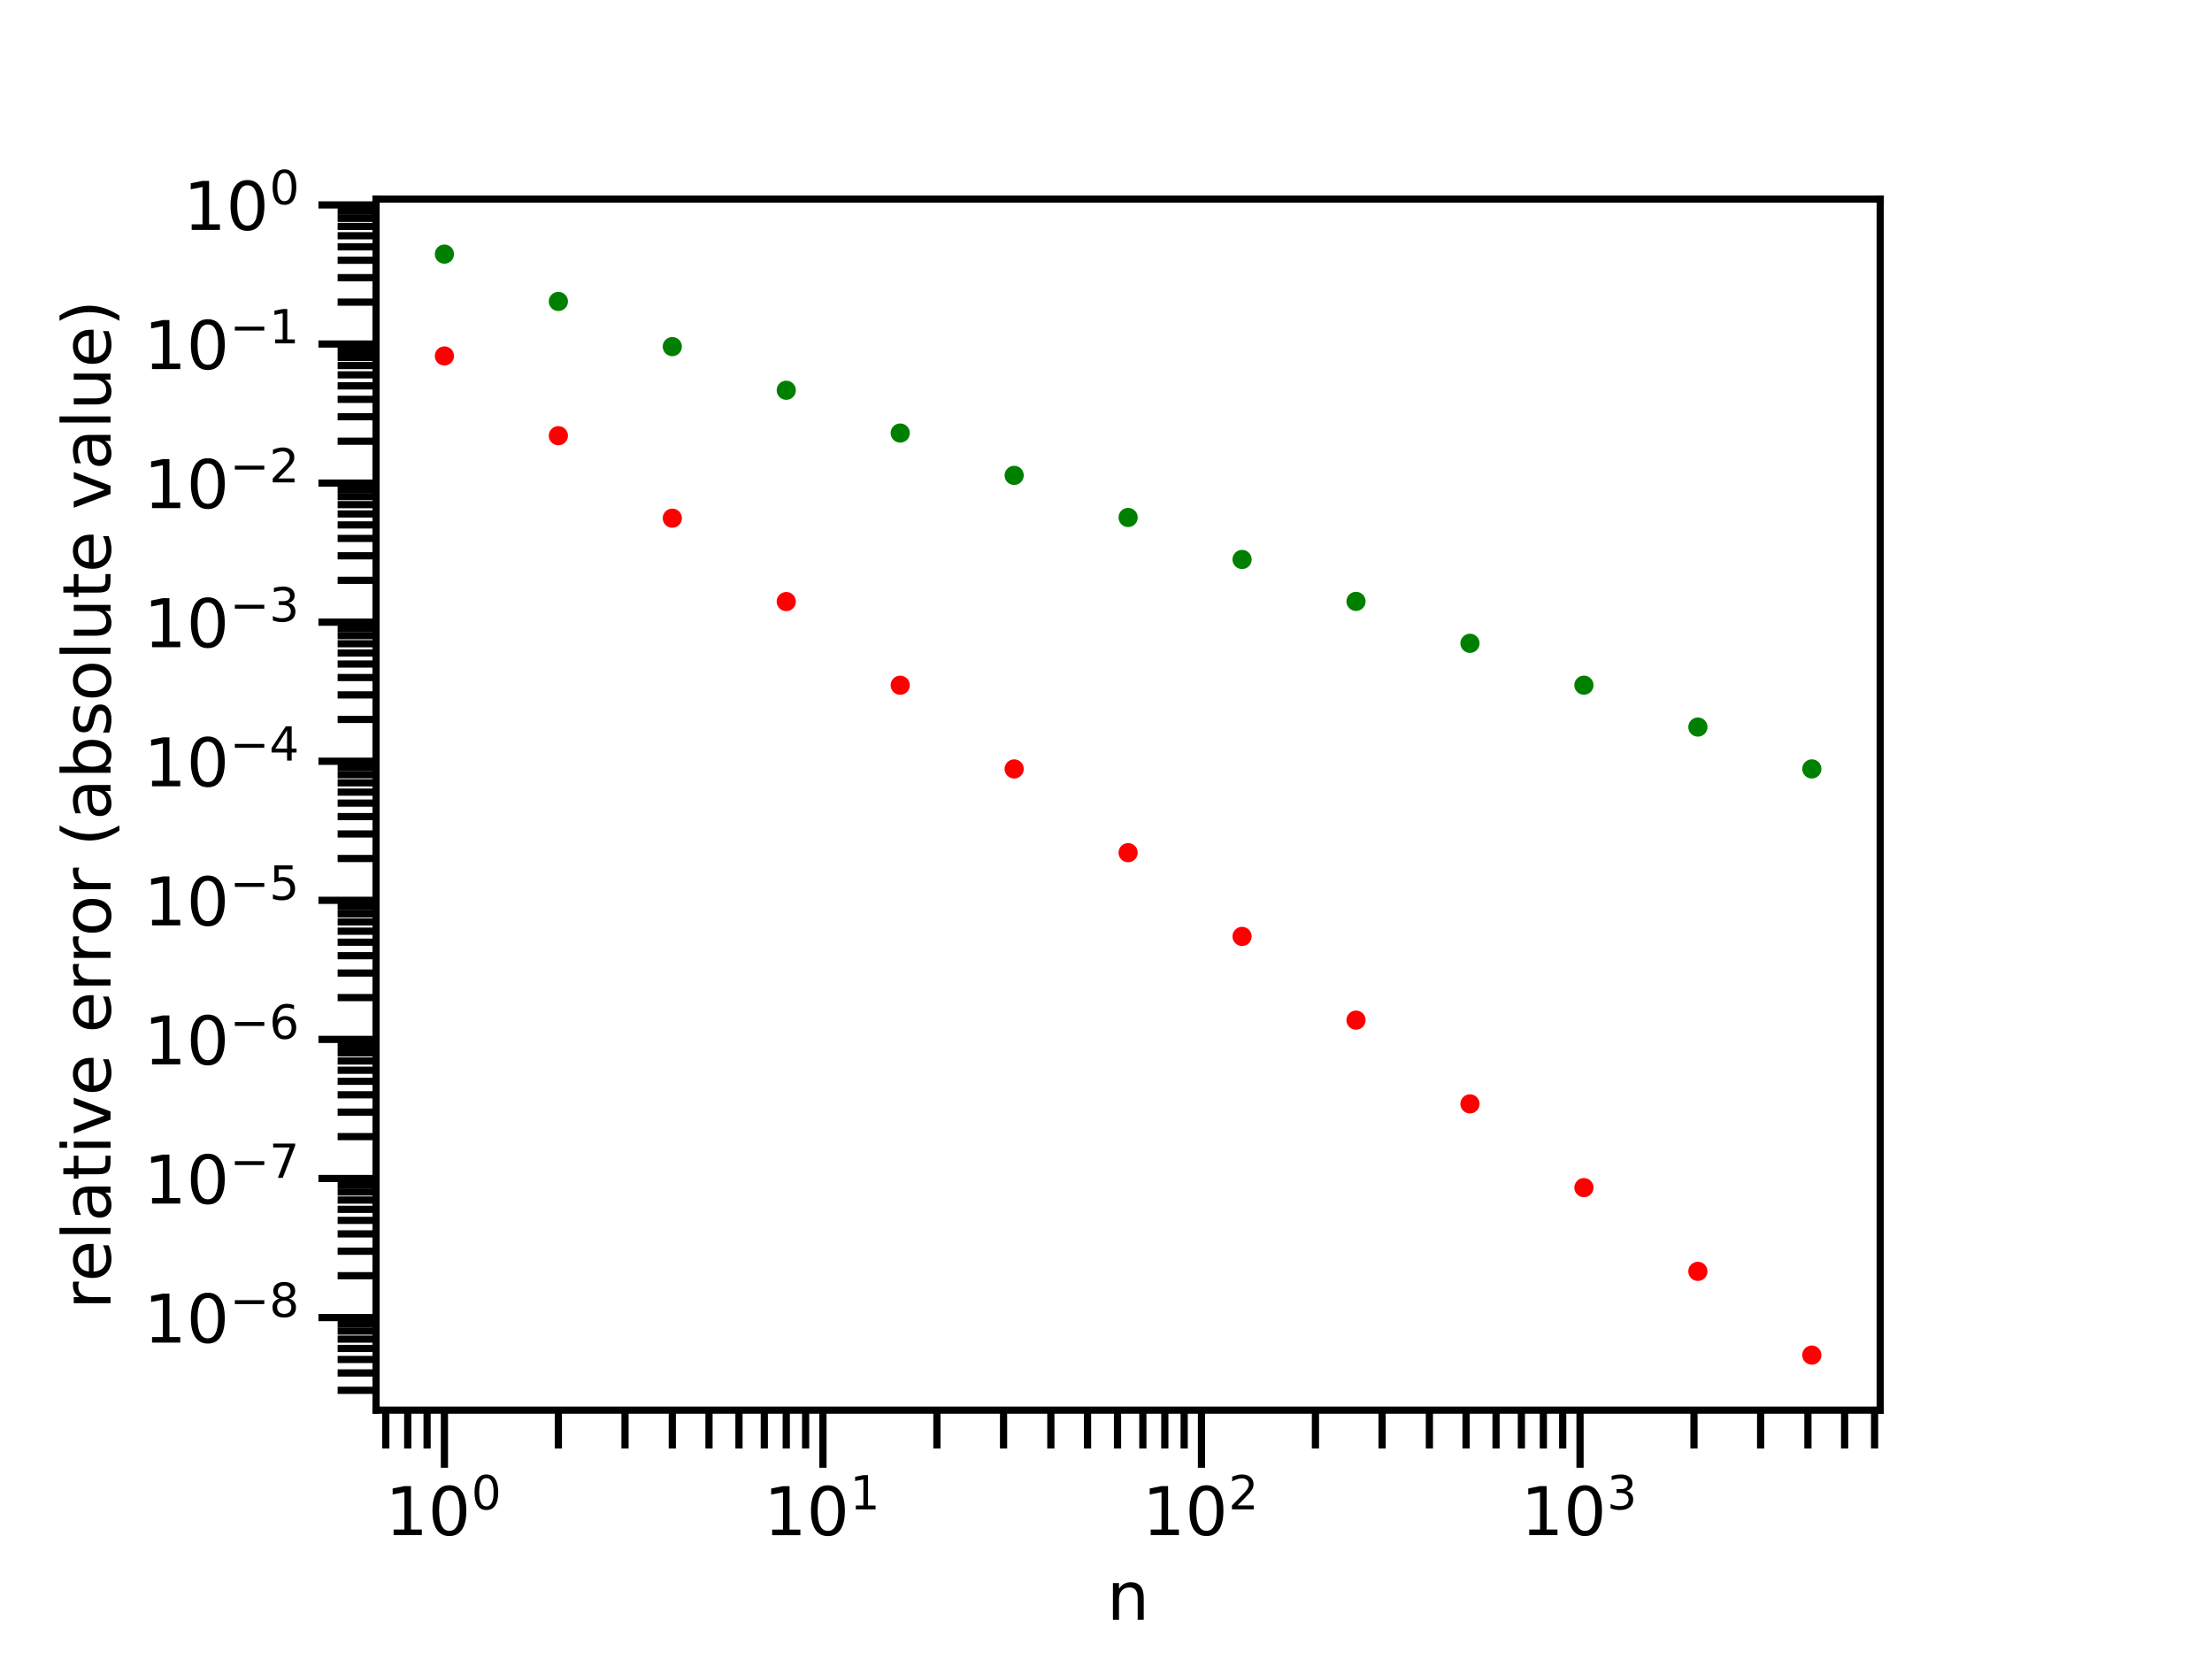 <?xml version="1.0" encoding="utf-8" standalone="no"?>
<!DOCTYPE svg PUBLIC "-//W3C//DTD SVG 1.1//EN"
  "http://www.w3.org/Graphics/SVG/1.1/DTD/svg11.dtd">
<!-- Created with matplotlib (https://matplotlib.org/) -->
<svg height="345.6pt" version="1.1" viewBox="0 0 460.8 345.6" width="460.8pt" xmlns="http://www.w3.org/2000/svg" xmlns:xlink="http://www.w3.org/1999/xlink">
 <defs>
  <style type="text/css">
*{stroke-linecap:butt;stroke-linejoin:round;}
  </style>
 </defs>
 <g id="figure_1">
  <g id="patch_1">
   <path d="M 0 345.6 
L 460.8 345.6 
L 460.8 0 
L 0 0 
z
" style="fill:#ffffff;"/>
  </g>
  <g id="axes_1">
   <g id="patch_2">
    <path d="M 78.336 293.76 
L 391.68 293.76 
L 391.68 41.472 
L 78.336 41.472 
z
" style="fill:#ffffff;"/>
   </g>
   <g id="matplotlib.axis_1">
    <g id="xtick_1">
     <g id="line2d_1">
      <defs>
       <path d="M 0 0 
L 0 12 
" id="m3ab511d939" style="stroke:#000000;stroke-width:1.5;"/>
      </defs>
      <g>
       <use style="stroke:#000000;stroke-width:1.5;" x="92.579" xlink:href="#m3ab511d939" y="293.76"/>
      </g>
     </g>
     <g id="text_1">
      <!-- $\mathdefault{10^{0}}$ -->
      <defs>
       <path d="M 12.406 8.297 
L 28.516 8.297 
L 28.516 63.922 
L 10.984 60.406 
L 10.984 69.391 
L 28.422 72.906 
L 38.281 72.906 
L 38.281 8.297 
L 54.391 8.297 
L 54.391 0 
L 12.406 0 
z
" id="DejaVuSans-49"/>
       <path d="M 31.781 66.406 
Q 24.172 66.406 20.328 58.906 
Q 16.5 51.422 16.5 36.375 
Q 16.5 21.391 20.328 13.891 
Q 24.172 6.391 31.781 6.391 
Q 39.453 6.391 43.281 13.891 
Q 47.125 21.391 47.125 36.375 
Q 47.125 51.422 43.281 58.906 
Q 39.453 66.406 31.781 66.406 
z
M 31.781 74.219 
Q 44.047 74.219 50.516 64.516 
Q 56.984 54.828 56.984 36.375 
Q 56.984 17.969 50.516 8.266 
Q 44.047 -1.422 31.781 -1.422 
Q 19.531 -1.422 13.062 8.266 
Q 6.594 17.969 6.594 36.375 
Q 6.594 54.828 13.062 64.516 
Q 19.531 74.219 31.781 74.219 
z
" id="DejaVuSans-48"/>
      </defs>
      <g transform="translate(80.259 319.898)scale(0.14 -0.14)">
       <use transform="translate(0 0.766)" xlink:href="#DejaVuSans-49"/>
       <use transform="translate(63.623 0.766)" xlink:href="#DejaVuSans-48"/>
       <use transform="translate(128.203 39.047)scale(0.7)" xlink:href="#DejaVuSans-48"/>
      </g>
     </g>
    </g>
    <g id="xtick_2">
     <g id="line2d_2">
      <g>
       <use style="stroke:#000000;stroke-width:1.5;" x="171.435" xlink:href="#m3ab511d939" y="293.76"/>
      </g>
     </g>
     <g id="text_2">
      <!-- $\mathdefault{10^{1}}$ -->
      <g transform="translate(159.115 319.898)scale(0.14 -0.14)">
       <use transform="translate(0 0.684)" xlink:href="#DejaVuSans-49"/>
       <use transform="translate(63.623 0.684)" xlink:href="#DejaVuSans-48"/>
       <use transform="translate(128.203 38.966)scale(0.7)" xlink:href="#DejaVuSans-49"/>
      </g>
     </g>
    </g>
    <g id="xtick_3">
     <g id="line2d_3">
      <g>
       <use style="stroke:#000000;stroke-width:1.5;" x="250.292" xlink:href="#m3ab511d939" y="293.76"/>
      </g>
     </g>
     <g id="text_3">
      <!-- $\mathdefault{10^{2}}$ -->
      <defs>
       <path d="M 19.188 8.297 
L 53.609 8.297 
L 53.609 0 
L 7.328 0 
L 7.328 8.297 
Q 12.938 14.109 22.625 23.891 
Q 32.328 33.688 34.812 36.531 
Q 39.547 41.844 41.422 45.531 
Q 43.312 49.219 43.312 52.781 
Q 43.312 58.594 39.234 62.25 
Q 35.156 65.922 28.609 65.922 
Q 23.969 65.922 18.812 64.312 
Q 13.672 62.703 7.812 59.422 
L 7.812 69.391 
Q 13.766 71.781 18.938 73 
Q 24.125 74.219 28.422 74.219 
Q 39.75 74.219 46.484 68.547 
Q 53.219 62.891 53.219 53.422 
Q 53.219 48.922 51.531 44.891 
Q 49.859 40.875 45.406 35.406 
Q 44.188 33.984 37.641 27.219 
Q 31.109 20.453 19.188 8.297 
z
" id="DejaVuSans-50"/>
      </defs>
      <g transform="translate(237.972 319.898)scale(0.14 -0.14)">
       <use transform="translate(0 0.766)" xlink:href="#DejaVuSans-49"/>
       <use transform="translate(63.623 0.766)" xlink:href="#DejaVuSans-48"/>
       <use transform="translate(128.203 39.047)scale(0.7)" xlink:href="#DejaVuSans-50"/>
      </g>
     </g>
    </g>
    <g id="xtick_4">
     <g id="line2d_4">
      <g>
       <use style="stroke:#000000;stroke-width:1.5;" x="329.149" xlink:href="#m3ab511d939" y="293.76"/>
      </g>
     </g>
     <g id="text_4">
      <!-- $\mathdefault{10^{3}}$ -->
      <defs>
       <path d="M 40.578 39.312 
Q 47.656 37.797 51.625 33 
Q 55.609 28.219 55.609 21.188 
Q 55.609 10.406 48.188 4.484 
Q 40.766 -1.422 27.094 -1.422 
Q 22.516 -1.422 17.656 -0.516 
Q 12.797 0.391 7.625 2.203 
L 7.625 11.719 
Q 11.719 9.328 16.594 8.109 
Q 21.484 6.891 26.812 6.891 
Q 36.078 6.891 40.938 10.547 
Q 45.797 14.203 45.797 21.188 
Q 45.797 27.641 41.281 31.266 
Q 36.766 34.906 28.719 34.906 
L 20.219 34.906 
L 20.219 43.016 
L 29.109 43.016 
Q 36.375 43.016 40.234 45.922 
Q 44.094 48.828 44.094 54.297 
Q 44.094 59.906 40.109 62.906 
Q 36.141 65.922 28.719 65.922 
Q 24.656 65.922 20.016 65.031 
Q 15.375 64.156 9.812 62.312 
L 9.812 71.094 
Q 15.438 72.656 20.344 73.438 
Q 25.25 74.219 29.594 74.219 
Q 40.828 74.219 47.359 69.109 
Q 53.906 64.016 53.906 55.328 
Q 53.906 49.266 50.438 45.094 
Q 46.969 40.922 40.578 39.312 
z
" id="DejaVuSans-51"/>
      </defs>
      <g transform="translate(316.829 319.898)scale(0.14 -0.14)">
       <use transform="translate(0 0.766)" xlink:href="#DejaVuSans-49"/>
       <use transform="translate(63.623 0.766)" xlink:href="#DejaVuSans-48"/>
       <use transform="translate(128.203 39.047)scale(0.7)" xlink:href="#DejaVuSans-51"/>
      </g>
     </g>
    </g>
    <g id="xtick_5">
     <g id="line2d_5">
      <defs>
       <path d="M 0 0 
L 0 8 
" id="m49f93690b3" style="stroke:#000000;stroke-width:1.5;"/>
      </defs>
      <g>
       <use style="stroke:#000000;stroke-width:1.5;" x="80.364" xlink:href="#m49f93690b3" y="293.76"/>
      </g>
     </g>
    </g>
    <g id="xtick_6">
     <g id="line2d_6">
      <g>
       <use style="stroke:#000000;stroke-width:1.5;" x="84.937" xlink:href="#m49f93690b3" y="293.76"/>
      </g>
     </g>
    </g>
    <g id="xtick_7">
     <g id="line2d_7">
      <g>
       <use style="stroke:#000000;stroke-width:1.5;" x="88.971" xlink:href="#m49f93690b3" y="293.76"/>
      </g>
     </g>
    </g>
    <g id="xtick_8">
     <g id="line2d_8">
      <g>
       <use style="stroke:#000000;stroke-width:1.5;" x="116.317" xlink:href="#m49f93690b3" y="293.76"/>
      </g>
     </g>
    </g>
    <g id="xtick_9">
     <g id="line2d_9">
      <g>
       <use style="stroke:#000000;stroke-width:1.5;" x="130.203" xlink:href="#m49f93690b3" y="293.76"/>
      </g>
     </g>
    </g>
    <g id="xtick_10">
     <g id="line2d_10">
      <g>
       <use style="stroke:#000000;stroke-width:1.5;" x="140.055" xlink:href="#m49f93690b3" y="293.76"/>
      </g>
     </g>
    </g>
    <g id="xtick_11">
     <g id="line2d_11">
      <g>
       <use style="stroke:#000000;stroke-width:1.5;" x="147.697" xlink:href="#m49f93690b3" y="293.76"/>
      </g>
     </g>
    </g>
    <g id="xtick_12">
     <g id="line2d_12">
      <g>
       <use style="stroke:#000000;stroke-width:1.5;" x="153.941" xlink:href="#m49f93690b3" y="293.76"/>
      </g>
     </g>
    </g>
    <g id="xtick_13">
     <g id="line2d_13">
      <g>
       <use style="stroke:#000000;stroke-width:1.5;" x="159.22" xlink:href="#m49f93690b3" y="293.76"/>
      </g>
     </g>
    </g>
    <g id="xtick_14">
     <g id="line2d_14">
      <g>
       <use style="stroke:#000000;stroke-width:1.5;" x="163.793" xlink:href="#m49f93690b3" y="293.76"/>
      </g>
     </g>
    </g>
    <g id="xtick_15">
     <g id="line2d_15">
      <g>
       <use style="stroke:#000000;stroke-width:1.5;" x="167.827" xlink:href="#m49f93690b3" y="293.76"/>
      </g>
     </g>
    </g>
    <g id="xtick_16">
     <g id="line2d_16">
      <g>
       <use style="stroke:#000000;stroke-width:1.5;" x="195.174" xlink:href="#m49f93690b3" y="293.76"/>
      </g>
     </g>
    </g>
    <g id="xtick_17">
     <g id="line2d_17">
      <g>
       <use style="stroke:#000000;stroke-width:1.5;" x="209.06" xlink:href="#m49f93690b3" y="293.76"/>
      </g>
     </g>
    </g>
    <g id="xtick_18">
     <g id="line2d_18">
      <g>
       <use style="stroke:#000000;stroke-width:1.5;" x="218.912" xlink:href="#m49f93690b3" y="293.76"/>
      </g>
     </g>
    </g>
    <g id="xtick_19">
     <g id="line2d_19">
      <g>
       <use style="stroke:#000000;stroke-width:1.5;" x="226.554" xlink:href="#m49f93690b3" y="293.76"/>
      </g>
     </g>
    </g>
    <g id="xtick_20">
     <g id="line2d_20">
      <g>
       <use style="stroke:#000000;stroke-width:1.5;" x="232.798" xlink:href="#m49f93690b3" y="293.76"/>
      </g>
     </g>
    </g>
    <g id="xtick_21">
     <g id="line2d_21">
      <g>
       <use style="stroke:#000000;stroke-width:1.5;" x="238.077" xlink:href="#m49f93690b3" y="293.76"/>
      </g>
     </g>
    </g>
    <g id="xtick_22">
     <g id="line2d_22">
      <g>
       <use style="stroke:#000000;stroke-width:1.5;" x="242.65" xlink:href="#m49f93690b3" y="293.76"/>
      </g>
     </g>
    </g>
    <g id="xtick_23">
     <g id="line2d_23">
      <g>
       <use style="stroke:#000000;stroke-width:1.5;" x="246.684" xlink:href="#m49f93690b3" y="293.76"/>
      </g>
     </g>
    </g>
    <g id="xtick_24">
     <g id="line2d_24">
      <g>
       <use style="stroke:#000000;stroke-width:1.5;" x="274.03" xlink:href="#m49f93690b3" y="293.76"/>
      </g>
     </g>
    </g>
    <g id="xtick_25">
     <g id="line2d_25">
      <g>
       <use style="stroke:#000000;stroke-width:1.5;" x="287.916" xlink:href="#m49f93690b3" y="293.76"/>
      </g>
     </g>
    </g>
    <g id="xtick_26">
     <g id="line2d_26">
      <g>
       <use style="stroke:#000000;stroke-width:1.5;" x="297.768" xlink:href="#m49f93690b3" y="293.76"/>
      </g>
     </g>
    </g>
    <g id="xtick_27">
     <g id="line2d_27">
      <g>
       <use style="stroke:#000000;stroke-width:1.5;" x="305.41" xlink:href="#m49f93690b3" y="293.76"/>
      </g>
     </g>
    </g>
    <g id="xtick_28">
     <g id="line2d_28">
      <g>
       <use style="stroke:#000000;stroke-width:1.5;" x="311.654" xlink:href="#m49f93690b3" y="293.76"/>
      </g>
     </g>
    </g>
    <g id="xtick_29">
     <g id="line2d_29">
      <g>
       <use style="stroke:#000000;stroke-width:1.5;" x="316.933" xlink:href="#m49f93690b3" y="293.76"/>
      </g>
     </g>
    </g>
    <g id="xtick_30">
     <g id="line2d_30">
      <g>
       <use style="stroke:#000000;stroke-width:1.5;" x="321.507" xlink:href="#m49f93690b3" y="293.76"/>
      </g>
     </g>
    </g>
    <g id="xtick_31">
     <g id="line2d_31">
      <g>
       <use style="stroke:#000000;stroke-width:1.5;" x="325.54" xlink:href="#m49f93690b3" y="293.76"/>
      </g>
     </g>
    </g>
    <g id="xtick_32">
     <g id="line2d_32">
      <g>
       <use style="stroke:#000000;stroke-width:1.5;" x="352.887" xlink:href="#m49f93690b3" y="293.76"/>
      </g>
     </g>
    </g>
    <g id="xtick_33">
     <g id="line2d_33">
      <g>
       <use style="stroke:#000000;stroke-width:1.5;" x="366.773" xlink:href="#m49f93690b3" y="293.76"/>
      </g>
     </g>
    </g>
    <g id="xtick_34">
     <g id="line2d_34">
      <g>
       <use style="stroke:#000000;stroke-width:1.5;" x="376.625" xlink:href="#m49f93690b3" y="293.76"/>
      </g>
     </g>
    </g>
    <g id="xtick_35">
     <g id="line2d_35">
      <g>
       <use style="stroke:#000000;stroke-width:1.5;" x="384.267" xlink:href="#m49f93690b3" y="293.76"/>
      </g>
     </g>
    </g>
    <g id="xtick_36">
     <g id="line2d_36">
      <g>
       <use style="stroke:#000000;stroke-width:1.5;" x="390.511" xlink:href="#m49f93690b3" y="293.76"/>
      </g>
     </g>
    </g>
    <g id="text_5">
     <!-- n -->
     <defs>
      <path d="M 54.891 33.016 
L 54.891 0 
L 45.906 0 
L 45.906 32.719 
Q 45.906 40.484 42.875 44.328 
Q 39.844 48.188 33.797 48.188 
Q 26.516 48.188 22.312 43.547 
Q 18.109 38.922 18.109 30.906 
L 18.109 0 
L 9.078 0 
L 9.078 54.688 
L 18.109 54.688 
L 18.109 46.188 
Q 21.344 51.125 25.703 53.562 
Q 30.078 56 35.797 56 
Q 45.219 56 50.047 50.172 
Q 54.891 44.344 54.891 33.016 
z
" id="DejaVuSans-110"/>
     </defs>
     <g transform="translate(230.572 337.447)scale(0.14 -0.14)">
      <use xlink:href="#DejaVuSans-110"/>
     </g>
    </g>
   </g>
   <g id="matplotlib.axis_2">
    <g id="ytick_1">
     <g id="line2d_37">
      <defs>
       <path d="M 0 0 
L -12 0 
" id="m92e982f4eb" style="stroke:#000000;stroke-width:1.5;"/>
      </defs>
      <g>
       <use style="stroke:#000000;stroke-width:1.5;" x="78.336" xlink:href="#m92e982f4eb" y="274.479"/>
      </g>
     </g>
     <g id="text_6">
      <!-- $\mathdefault{10^{-8}}$ -->
      <defs>
       <path d="M 10.594 35.5 
L 73.188 35.5 
L 73.188 27.203 
L 10.594 27.203 
z
" id="DejaVuSans-8722"/>
       <path d="M 31.781 34.625 
Q 24.75 34.625 20.719 30.859 
Q 16.703 27.094 16.703 20.516 
Q 16.703 13.922 20.719 10.156 
Q 24.75 6.391 31.781 6.391 
Q 38.812 6.391 42.859 10.172 
Q 46.922 13.969 46.922 20.516 
Q 46.922 27.094 42.891 30.859 
Q 38.875 34.625 31.781 34.625 
z
M 21.922 38.812 
Q 15.578 40.375 12.031 44.719 
Q 8.5 49.078 8.5 55.328 
Q 8.5 64.062 14.719 69.141 
Q 20.953 74.219 31.781 74.219 
Q 42.672 74.219 48.875 69.141 
Q 55.078 64.062 55.078 55.328 
Q 55.078 49.078 51.531 44.719 
Q 48 40.375 41.703 38.812 
Q 48.828 37.156 52.797 32.312 
Q 56.781 27.484 56.781 20.516 
Q 56.781 9.906 50.312 4.234 
Q 43.844 -1.422 31.781 -1.422 
Q 19.734 -1.422 13.25 4.234 
Q 6.781 9.906 6.781 20.516 
Q 6.781 27.484 10.781 32.312 
Q 14.797 37.156 21.922 38.812 
z
M 18.312 54.391 
Q 18.312 48.734 21.844 45.562 
Q 25.391 42.391 31.781 42.391 
Q 38.141 42.391 41.719 45.562 
Q 45.312 48.734 45.312 54.391 
Q 45.312 60.062 41.719 63.234 
Q 38.141 66.406 31.781 66.406 
Q 25.391 66.406 21.844 63.234 
Q 18.312 60.062 18.312 54.391 
z
" id="DejaVuSans-56"/>
      </defs>
      <g transform="translate(29.936 279.798)scale(0.14 -0.14)">
       <use transform="translate(0 0.766)" xlink:href="#DejaVuSans-49"/>
       <use transform="translate(63.623 0.766)" xlink:href="#DejaVuSans-48"/>
       <use transform="translate(128.203 39.047)scale(0.7)" xlink:href="#DejaVuSans-8722"/>
       <use transform="translate(186.855 39.047)scale(0.7)" xlink:href="#DejaVuSans-56"/>
      </g>
     </g>
    </g>
    <g id="ytick_2">
     <g id="line2d_38">
      <g>
       <use style="stroke:#000000;stroke-width:1.5;" x="78.336" xlink:href="#m92e982f4eb" y="245.505"/>
      </g>
     </g>
     <g id="text_7">
      <!-- $\mathdefault{10^{-7}}$ -->
      <defs>
       <path d="M 8.203 72.906 
L 55.078 72.906 
L 55.078 68.703 
L 28.609 0 
L 18.312 0 
L 43.219 64.594 
L 8.203 64.594 
z
" id="DejaVuSans-55"/>
      </defs>
      <g transform="translate(29.936 250.824)scale(0.14 -0.14)">
       <use transform="translate(0 0.684)" xlink:href="#DejaVuSans-49"/>
       <use transform="translate(63.623 0.684)" xlink:href="#DejaVuSans-48"/>
       <use transform="translate(128.203 38.966)scale(0.7)" xlink:href="#DejaVuSans-8722"/>
       <use transform="translate(186.855 38.966)scale(0.7)" xlink:href="#DejaVuSans-55"/>
      </g>
     </g>
    </g>
    <g id="ytick_3">
     <g id="line2d_39">
      <g>
       <use style="stroke:#000000;stroke-width:1.5;" x="78.336" xlink:href="#m92e982f4eb" y="216.531"/>
      </g>
     </g>
     <g id="text_8">
      <!-- $\mathdefault{10^{-6}}$ -->
      <defs>
       <path d="M 33.016 40.375 
Q 26.375 40.375 22.484 35.828 
Q 18.609 31.297 18.609 23.391 
Q 18.609 15.531 22.484 10.953 
Q 26.375 6.391 33.016 6.391 
Q 39.656 6.391 43.531 10.953 
Q 47.406 15.531 47.406 23.391 
Q 47.406 31.297 43.531 35.828 
Q 39.656 40.375 33.016 40.375 
z
M 52.594 71.297 
L 52.594 62.312 
Q 48.875 64.062 45.094 64.984 
Q 41.312 65.922 37.594 65.922 
Q 27.828 65.922 22.672 59.328 
Q 17.531 52.734 16.797 39.406 
Q 19.672 43.656 24.016 45.922 
Q 28.375 48.188 33.594 48.188 
Q 44.578 48.188 50.953 41.516 
Q 57.328 34.859 57.328 23.391 
Q 57.328 12.156 50.688 5.359 
Q 44.047 -1.422 33.016 -1.422 
Q 20.359 -1.422 13.672 8.266 
Q 6.984 17.969 6.984 36.375 
Q 6.984 53.656 15.188 63.938 
Q 23.391 74.219 37.203 74.219 
Q 40.922 74.219 44.703 73.484 
Q 48.484 72.75 52.594 71.297 
z
" id="DejaVuSans-54"/>
      </defs>
      <g transform="translate(29.936 221.85)scale(0.14 -0.14)">
       <use transform="translate(0 0.766)" xlink:href="#DejaVuSans-49"/>
       <use transform="translate(63.623 0.766)" xlink:href="#DejaVuSans-48"/>
       <use transform="translate(128.203 39.047)scale(0.7)" xlink:href="#DejaVuSans-8722"/>
       <use transform="translate(186.855 39.047)scale(0.7)" xlink:href="#DejaVuSans-54"/>
      </g>
     </g>
    </g>
    <g id="ytick_4">
     <g id="line2d_40">
      <g>
       <use style="stroke:#000000;stroke-width:1.5;" x="78.336" xlink:href="#m92e982f4eb" y="187.557"/>
      </g>
     </g>
     <g id="text_9">
      <!-- $\mathdefault{10^{-5}}$ -->
      <defs>
       <path d="M 10.797 72.906 
L 49.516 72.906 
L 49.516 64.594 
L 19.828 64.594 
L 19.828 46.734 
Q 21.969 47.469 24.109 47.828 
Q 26.266 48.188 28.422 48.188 
Q 40.625 48.188 47.75 41.5 
Q 54.891 34.812 54.891 23.391 
Q 54.891 11.625 47.562 5.094 
Q 40.234 -1.422 26.906 -1.422 
Q 22.312 -1.422 17.547 -0.641 
Q 12.797 0.141 7.719 1.703 
L 7.719 11.625 
Q 12.109 9.234 16.797 8.062 
Q 21.484 6.891 26.703 6.891 
Q 35.156 6.891 40.078 11.328 
Q 45.016 15.766 45.016 23.391 
Q 45.016 31 40.078 35.438 
Q 35.156 39.891 26.703 39.891 
Q 22.75 39.891 18.812 39.016 
Q 14.891 38.141 10.797 36.281 
z
" id="DejaVuSans-53"/>
      </defs>
      <g transform="translate(29.936 192.875)scale(0.14 -0.14)">
       <use transform="translate(0 0.684)" xlink:href="#DejaVuSans-49"/>
       <use transform="translate(63.623 0.684)" xlink:href="#DejaVuSans-48"/>
       <use transform="translate(128.203 38.966)scale(0.7)" xlink:href="#DejaVuSans-8722"/>
       <use transform="translate(186.855 38.966)scale(0.7)" xlink:href="#DejaVuSans-53"/>
      </g>
     </g>
    </g>
    <g id="ytick_5">
     <g id="line2d_41">
      <g>
       <use style="stroke:#000000;stroke-width:1.5;" x="78.336" xlink:href="#m92e982f4eb" y="158.582"/>
      </g>
     </g>
     <g id="text_10">
      <!-- $\mathdefault{10^{-4}}$ -->
      <defs>
       <path d="M 37.797 64.312 
L 12.891 25.391 
L 37.797 25.391 
z
M 35.203 72.906 
L 47.609 72.906 
L 47.609 25.391 
L 58.016 25.391 
L 58.016 17.188 
L 47.609 17.188 
L 47.609 0 
L 37.797 0 
L 37.797 17.188 
L 4.891 17.188 
L 4.891 26.703 
z
" id="DejaVuSans-52"/>
      </defs>
      <g transform="translate(29.936 163.901)scale(0.14 -0.14)">
       <use transform="translate(0 0.684)" xlink:href="#DejaVuSans-49"/>
       <use transform="translate(63.623 0.684)" xlink:href="#DejaVuSans-48"/>
       <use transform="translate(128.203 38.966)scale(0.7)" xlink:href="#DejaVuSans-8722"/>
       <use transform="translate(186.855 38.966)scale(0.7)" xlink:href="#DejaVuSans-52"/>
      </g>
     </g>
    </g>
    <g id="ytick_6">
     <g id="line2d_42">
      <g>
       <use style="stroke:#000000;stroke-width:1.5;" x="78.336" xlink:href="#m92e982f4eb" y="129.608"/>
      </g>
     </g>
     <g id="text_11">
      <!-- $\mathdefault{10^{-3}}$ -->
      <g transform="translate(29.936 134.927)scale(0.14 -0.14)">
       <use transform="translate(0 0.766)" xlink:href="#DejaVuSans-49"/>
       <use transform="translate(63.623 0.766)" xlink:href="#DejaVuSans-48"/>
       <use transform="translate(128.203 39.047)scale(0.7)" xlink:href="#DejaVuSans-8722"/>
       <use transform="translate(186.855 39.047)scale(0.7)" xlink:href="#DejaVuSans-51"/>
      </g>
     </g>
    </g>
    <g id="ytick_7">
     <g id="line2d_43">
      <g>
       <use style="stroke:#000000;stroke-width:1.5;" x="78.336" xlink:href="#m92e982f4eb" y="100.634"/>
      </g>
     </g>
     <g id="text_12">
      <!-- $\mathdefault{10^{-2}}$ -->
      <g transform="translate(29.936 105.953)scale(0.14 -0.14)">
       <use transform="translate(0 0.766)" xlink:href="#DejaVuSans-49"/>
       <use transform="translate(63.623 0.766)" xlink:href="#DejaVuSans-48"/>
       <use transform="translate(128.203 39.047)scale(0.7)" xlink:href="#DejaVuSans-8722"/>
       <use transform="translate(186.855 39.047)scale(0.7)" xlink:href="#DejaVuSans-50"/>
      </g>
     </g>
    </g>
    <g id="ytick_8">
     <g id="line2d_44">
      <g>
       <use style="stroke:#000000;stroke-width:1.5;" x="78.336" xlink:href="#m92e982f4eb" y="71.66"/>
      </g>
     </g>
     <g id="text_13">
      <!-- $\mathdefault{10^{-1}}$ -->
      <g transform="translate(29.936 76.979)scale(0.14 -0.14)">
       <use transform="translate(0 0.684)" xlink:href="#DejaVuSans-49"/>
       <use transform="translate(63.623 0.684)" xlink:href="#DejaVuSans-48"/>
       <use transform="translate(128.203 38.966)scale(0.7)" xlink:href="#DejaVuSans-8722"/>
       <use transform="translate(186.855 38.966)scale(0.7)" xlink:href="#DejaVuSans-49"/>
      </g>
     </g>
    </g>
    <g id="ytick_9">
     <g id="line2d_45">
      <g>
       <use style="stroke:#000000;stroke-width:1.5;" x="78.336" xlink:href="#m92e982f4eb" y="42.686"/>
      </g>
     </g>
     <g id="text_14">
      <!-- $\mathdefault{10^{0}}$ -->
      <g transform="translate(38.196 48.005)scale(0.14 -0.14)">
       <use transform="translate(0 0.766)" xlink:href="#DejaVuSans-49"/>
       <use transform="translate(63.623 0.766)" xlink:href="#DejaVuSans-48"/>
       <use transform="translate(128.203 39.047)scale(0.7)" xlink:href="#DejaVuSans-48"/>
      </g>
     </g>
    </g>
    <g id="ytick_10">
     <g id="line2d_46">
      <defs>
       <path d="M 0 0 
L -8 0 
" id="m861e577d1e" style="stroke:#000000;stroke-width:1.5;"/>
      </defs>
      <g>
       <use style="stroke:#000000;stroke-width:1.5;" x="78.336" xlink:href="#m861e577d1e" y="289.629"/>
      </g>
     </g>
    </g>
    <g id="ytick_11">
     <g id="line2d_47">
      <g>
       <use style="stroke:#000000;stroke-width:1.5;" x="78.336" xlink:href="#m861e577d1e" y="286.009"/>
      </g>
     </g>
    </g>
    <g id="ytick_12">
     <g id="line2d_48">
      <g>
       <use style="stroke:#000000;stroke-width:1.5;" x="78.336" xlink:href="#m861e577d1e" y="283.201"/>
      </g>
     </g>
    </g>
    <g id="ytick_13">
     <g id="line2d_49">
      <g>
       <use style="stroke:#000000;stroke-width:1.5;" x="78.336" xlink:href="#m861e577d1e" y="280.907"/>
      </g>
     </g>
    </g>
    <g id="ytick_14">
     <g id="line2d_50">
      <g>
       <use style="stroke:#000000;stroke-width:1.5;" x="78.336" xlink:href="#m861e577d1e" y="278.967"/>
      </g>
     </g>
    </g>
    <g id="ytick_15">
     <g id="line2d_51">
      <g>
       <use style="stroke:#000000;stroke-width:1.5;" x="78.336" xlink:href="#m861e577d1e" y="277.287"/>
      </g>
     </g>
    </g>
    <g id="ytick_16">
     <g id="line2d_52">
      <g>
       <use style="stroke:#000000;stroke-width:1.5;" x="78.336" xlink:href="#m861e577d1e" y="275.805"/>
      </g>
     </g>
    </g>
    <g id="ytick_17">
     <g id="line2d_53">
      <g>
       <use style="stroke:#000000;stroke-width:1.5;" x="78.336" xlink:href="#m861e577d1e" y="265.757"/>
      </g>
     </g>
    </g>
    <g id="ytick_18">
     <g id="line2d_54">
      <g>
       <use style="stroke:#000000;stroke-width:1.5;" x="78.336" xlink:href="#m861e577d1e" y="260.655"/>
      </g>
     </g>
    </g>
    <g id="ytick_19">
     <g id="line2d_55">
      <g>
       <use style="stroke:#000000;stroke-width:1.5;" x="78.336" xlink:href="#m861e577d1e" y="257.035"/>
      </g>
     </g>
    </g>
    <g id="ytick_20">
     <g id="line2d_56">
      <g>
       <use style="stroke:#000000;stroke-width:1.5;" x="78.336" xlink:href="#m861e577d1e" y="254.227"/>
      </g>
     </g>
    </g>
    <g id="ytick_21">
     <g id="line2d_57">
      <g>
       <use style="stroke:#000000;stroke-width:1.5;" x="78.336" xlink:href="#m861e577d1e" y="251.933"/>
      </g>
     </g>
    </g>
    <g id="ytick_22">
     <g id="line2d_58">
      <g>
       <use style="stroke:#000000;stroke-width:1.5;" x="78.336" xlink:href="#m861e577d1e" y="249.993"/>
      </g>
     </g>
    </g>
    <g id="ytick_23">
     <g id="line2d_59">
      <g>
       <use style="stroke:#000000;stroke-width:1.5;" x="78.336" xlink:href="#m861e577d1e" y="248.313"/>
      </g>
     </g>
    </g>
    <g id="ytick_24">
     <g id="line2d_60">
      <g>
       <use style="stroke:#000000;stroke-width:1.5;" x="78.336" xlink:href="#m861e577d1e" y="246.831"/>
      </g>
     </g>
    </g>
    <g id="ytick_25">
     <g id="line2d_61">
      <g>
       <use style="stroke:#000000;stroke-width:1.5;" x="78.336" xlink:href="#m861e577d1e" y="236.783"/>
      </g>
     </g>
    </g>
    <g id="ytick_26">
     <g id="line2d_62">
      <g>
       <use style="stroke:#000000;stroke-width:1.5;" x="78.336" xlink:href="#m861e577d1e" y="231.681"/>
      </g>
     </g>
    </g>
    <g id="ytick_27">
     <g id="line2d_63">
      <g>
       <use style="stroke:#000000;stroke-width:1.5;" x="78.336" xlink:href="#m861e577d1e" y="228.061"/>
      </g>
     </g>
    </g>
    <g id="ytick_28">
     <g id="line2d_64">
      <g>
       <use style="stroke:#000000;stroke-width:1.5;" x="78.336" xlink:href="#m861e577d1e" y="225.253"/>
      </g>
     </g>
    </g>
    <g id="ytick_29">
     <g id="line2d_65">
      <g>
       <use style="stroke:#000000;stroke-width:1.5;" x="78.336" xlink:href="#m861e577d1e" y="222.959"/>
      </g>
     </g>
    </g>
    <g id="ytick_30">
     <g id="line2d_66">
      <g>
       <use style="stroke:#000000;stroke-width:1.5;" x="78.336" xlink:href="#m861e577d1e" y="221.019"/>
      </g>
     </g>
    </g>
    <g id="ytick_31">
     <g id="line2d_67">
      <g>
       <use style="stroke:#000000;stroke-width:1.5;" x="78.336" xlink:href="#m861e577d1e" y="219.339"/>
      </g>
     </g>
    </g>
    <g id="ytick_32">
     <g id="line2d_68">
      <g>
       <use style="stroke:#000000;stroke-width:1.5;" x="78.336" xlink:href="#m861e577d1e" y="217.857"/>
      </g>
     </g>
    </g>
    <g id="ytick_33">
     <g id="line2d_69">
      <g>
       <use style="stroke:#000000;stroke-width:1.5;" x="78.336" xlink:href="#m861e577d1e" y="207.809"/>
      </g>
     </g>
    </g>
    <g id="ytick_34">
     <g id="line2d_70">
      <g>
       <use style="stroke:#000000;stroke-width:1.5;" x="78.336" xlink:href="#m861e577d1e" y="202.707"/>
      </g>
     </g>
    </g>
    <g id="ytick_35">
     <g id="line2d_71">
      <g>
       <use style="stroke:#000000;stroke-width:1.5;" x="78.336" xlink:href="#m861e577d1e" y="199.087"/>
      </g>
     </g>
    </g>
    <g id="ytick_36">
     <g id="line2d_72">
      <g>
       <use style="stroke:#000000;stroke-width:1.5;" x="78.336" xlink:href="#m861e577d1e" y="196.279"/>
      </g>
     </g>
    </g>
    <g id="ytick_37">
     <g id="line2d_73">
      <g>
       <use style="stroke:#000000;stroke-width:1.5;" x="78.336" xlink:href="#m861e577d1e" y="193.984"/>
      </g>
     </g>
    </g>
    <g id="ytick_38">
     <g id="line2d_74">
      <g>
       <use style="stroke:#000000;stroke-width:1.5;" x="78.336" xlink:href="#m861e577d1e" y="192.045"/>
      </g>
     </g>
    </g>
    <g id="ytick_39">
     <g id="line2d_75">
      <g>
       <use style="stroke:#000000;stroke-width:1.5;" x="78.336" xlink:href="#m861e577d1e" y="190.364"/>
      </g>
     </g>
    </g>
    <g id="ytick_40">
     <g id="line2d_76">
      <g>
       <use style="stroke:#000000;stroke-width:1.5;" x="78.336" xlink:href="#m861e577d1e" y="188.882"/>
      </g>
     </g>
    </g>
    <g id="ytick_41">
     <g id="line2d_77">
      <g>
       <use style="stroke:#000000;stroke-width:1.5;" x="78.336" xlink:href="#m861e577d1e" y="178.834"/>
      </g>
     </g>
    </g>
    <g id="ytick_42">
     <g id="line2d_78">
      <g>
       <use style="stroke:#000000;stroke-width:1.5;" x="78.336" xlink:href="#m861e577d1e" y="173.732"/>
      </g>
     </g>
    </g>
    <g id="ytick_43">
     <g id="line2d_79">
      <g>
       <use style="stroke:#000000;stroke-width:1.5;" x="78.336" xlink:href="#m861e577d1e" y="170.112"/>
      </g>
     </g>
    </g>
    <g id="ytick_44">
     <g id="line2d_80">
      <g>
       <use style="stroke:#000000;stroke-width:1.5;" x="78.336" xlink:href="#m861e577d1e" y="167.305"/>
      </g>
     </g>
    </g>
    <g id="ytick_45">
     <g id="line2d_81">
      <g>
       <use style="stroke:#000000;stroke-width:1.5;" x="78.336" xlink:href="#m861e577d1e" y="165.01"/>
      </g>
     </g>
    </g>
    <g id="ytick_46">
     <g id="line2d_82">
      <g>
       <use style="stroke:#000000;stroke-width:1.5;" x="78.336" xlink:href="#m861e577d1e" y="163.071"/>
      </g>
     </g>
    </g>
    <g id="ytick_47">
     <g id="line2d_83">
      <g>
       <use style="stroke:#000000;stroke-width:1.5;" x="78.336" xlink:href="#m861e577d1e" y="161.39"/>
      </g>
     </g>
    </g>
    <g id="ytick_48">
     <g id="line2d_84">
      <g>
       <use style="stroke:#000000;stroke-width:1.5;" x="78.336" xlink:href="#m861e577d1e" y="159.908"/>
      </g>
     </g>
    </g>
    <g id="ytick_49">
     <g id="line2d_85">
      <g>
       <use style="stroke:#000000;stroke-width:1.5;" x="78.336" xlink:href="#m861e577d1e" y="149.86"/>
      </g>
     </g>
    </g>
    <g id="ytick_50">
     <g id="line2d_86">
      <g>
       <use style="stroke:#000000;stroke-width:1.5;" x="78.336" xlink:href="#m861e577d1e" y="144.758"/>
      </g>
     </g>
    </g>
    <g id="ytick_51">
     <g id="line2d_87">
      <g>
       <use style="stroke:#000000;stroke-width:1.5;" x="78.336" xlink:href="#m861e577d1e" y="141.138"/>
      </g>
     </g>
    </g>
    <g id="ytick_52">
     <g id="line2d_88">
      <g>
       <use style="stroke:#000000;stroke-width:1.5;" x="78.336" xlink:href="#m861e577d1e" y="138.33"/>
      </g>
     </g>
    </g>
    <g id="ytick_53">
     <g id="line2d_89">
      <g>
       <use style="stroke:#000000;stroke-width:1.5;" x="78.336" xlink:href="#m861e577d1e" y="136.036"/>
      </g>
     </g>
    </g>
    <g id="ytick_54">
     <g id="line2d_90">
      <g>
       <use style="stroke:#000000;stroke-width:1.5;" x="78.336" xlink:href="#m861e577d1e" y="134.096"/>
      </g>
     </g>
    </g>
    <g id="ytick_55">
     <g id="line2d_91">
      <g>
       <use style="stroke:#000000;stroke-width:1.5;" x="78.336" xlink:href="#m861e577d1e" y="132.416"/>
      </g>
     </g>
    </g>
    <g id="ytick_56">
     <g id="line2d_92">
      <g>
       <use style="stroke:#000000;stroke-width:1.5;" x="78.336" xlink:href="#m861e577d1e" y="130.934"/>
      </g>
     </g>
    </g>
    <g id="ytick_57">
     <g id="line2d_93">
      <g>
       <use style="stroke:#000000;stroke-width:1.5;" x="78.336" xlink:href="#m861e577d1e" y="120.886"/>
      </g>
     </g>
    </g>
    <g id="ytick_58">
     <g id="line2d_94">
      <g>
       <use style="stroke:#000000;stroke-width:1.5;" x="78.336" xlink:href="#m861e577d1e" y="115.784"/>
      </g>
     </g>
    </g>
    <g id="ytick_59">
     <g id="line2d_95">
      <g>
       <use style="stroke:#000000;stroke-width:1.5;" x="78.336" xlink:href="#m861e577d1e" y="112.164"/>
      </g>
     </g>
    </g>
    <g id="ytick_60">
     <g id="line2d_96">
      <g>
       <use style="stroke:#000000;stroke-width:1.5;" x="78.336" xlink:href="#m861e577d1e" y="109.356"/>
      </g>
     </g>
    </g>
    <g id="ytick_61">
     <g id="line2d_97">
      <g>
       <use style="stroke:#000000;stroke-width:1.5;" x="78.336" xlink:href="#m861e577d1e" y="107.062"/>
      </g>
     </g>
    </g>
    <g id="ytick_62">
     <g id="line2d_98">
      <g>
       <use style="stroke:#000000;stroke-width:1.5;" x="78.336" xlink:href="#m861e577d1e" y="105.122"/>
      </g>
     </g>
    </g>
    <g id="ytick_63">
     <g id="line2d_99">
      <g>
       <use style="stroke:#000000;stroke-width:1.5;" x="78.336" xlink:href="#m861e577d1e" y="103.442"/>
      </g>
     </g>
    </g>
    <g id="ytick_64">
     <g id="line2d_100">
      <g>
       <use style="stroke:#000000;stroke-width:1.5;" x="78.336" xlink:href="#m861e577d1e" y="101.96"/>
      </g>
     </g>
    </g>
    <g id="ytick_65">
     <g id="line2d_101">
      <g>
       <use style="stroke:#000000;stroke-width:1.5;" x="78.336" xlink:href="#m861e577d1e" y="91.912"/>
      </g>
     </g>
    </g>
    <g id="ytick_66">
     <g id="line2d_102">
      <g>
       <use style="stroke:#000000;stroke-width:1.5;" x="78.336" xlink:href="#m861e577d1e" y="86.81"/>
      </g>
     </g>
    </g>
    <g id="ytick_67">
     <g id="line2d_103">
      <g>
       <use style="stroke:#000000;stroke-width:1.5;" x="78.336" xlink:href="#m861e577d1e" y="83.19"/>
      </g>
     </g>
    </g>
    <g id="ytick_68">
     <g id="line2d_104">
      <g>
       <use style="stroke:#000000;stroke-width:1.5;" x="78.336" xlink:href="#m861e577d1e" y="80.382"/>
      </g>
     </g>
    </g>
    <g id="ytick_69">
     <g id="line2d_105">
      <g>
       <use style="stroke:#000000;stroke-width:1.5;" x="78.336" xlink:href="#m861e577d1e" y="78.088"/>
      </g>
     </g>
    </g>
    <g id="ytick_70">
     <g id="line2d_106">
      <g>
       <use style="stroke:#000000;stroke-width:1.5;" x="78.336" xlink:href="#m861e577d1e" y="76.148"/>
      </g>
     </g>
    </g>
    <g id="ytick_71">
     <g id="line2d_107">
      <g>
       <use style="stroke:#000000;stroke-width:1.5;" x="78.336" xlink:href="#m861e577d1e" y="74.468"/>
      </g>
     </g>
    </g>
    <g id="ytick_72">
     <g id="line2d_108">
      <g>
       <use style="stroke:#000000;stroke-width:1.5;" x="78.336" xlink:href="#m861e577d1e" y="72.986"/>
      </g>
     </g>
    </g>
    <g id="ytick_73">
     <g id="line2d_109">
      <g>
       <use style="stroke:#000000;stroke-width:1.5;" x="78.336" xlink:href="#m861e577d1e" y="62.938"/>
      </g>
     </g>
    </g>
    <g id="ytick_74">
     <g id="line2d_110">
      <g>
       <use style="stroke:#000000;stroke-width:1.5;" x="78.336" xlink:href="#m861e577d1e" y="57.836"/>
      </g>
     </g>
    </g>
    <g id="ytick_75">
     <g id="line2d_111">
      <g>
       <use style="stroke:#000000;stroke-width:1.5;" x="78.336" xlink:href="#m861e577d1e" y="54.216"/>
      </g>
     </g>
    </g>
    <g id="ytick_76">
     <g id="line2d_112">
      <g>
       <use style="stroke:#000000;stroke-width:1.5;" x="78.336" xlink:href="#m861e577d1e" y="51.408"/>
      </g>
     </g>
    </g>
    <g id="ytick_77">
     <g id="line2d_113">
      <g>
       <use style="stroke:#000000;stroke-width:1.5;" x="78.336" xlink:href="#m861e577d1e" y="49.114"/>
      </g>
     </g>
    </g>
    <g id="ytick_78">
     <g id="line2d_114">
      <g>
       <use style="stroke:#000000;stroke-width:1.5;" x="78.336" xlink:href="#m861e577d1e" y="47.174"/>
      </g>
     </g>
    </g>
    <g id="ytick_79">
     <g id="line2d_115">
      <g>
       <use style="stroke:#000000;stroke-width:1.5;" x="78.336" xlink:href="#m861e577d1e" y="45.494"/>
      </g>
     </g>
    </g>
    <g id="ytick_80">
     <g id="line2d_116">
      <g>
       <use style="stroke:#000000;stroke-width:1.5;" x="78.336" xlink:href="#m861e577d1e" y="44.012"/>
      </g>
     </g>
    </g>
    <g id="text_15">
     <!-- relative error (absolute value) -->
     <defs>
      <path d="M 41.109 46.297 
Q 39.594 47.172 37.812 47.578 
Q 36.031 48 33.891 48 
Q 26.266 48 22.188 43.047 
Q 18.109 38.094 18.109 28.812 
L 18.109 0 
L 9.078 0 
L 9.078 54.688 
L 18.109 54.688 
L 18.109 46.188 
Q 20.953 51.172 25.484 53.578 
Q 30.031 56 36.531 56 
Q 37.453 56 38.578 55.875 
Q 39.703 55.766 41.062 55.516 
z
" id="DejaVuSans-114"/>
      <path d="M 56.203 29.594 
L 56.203 25.203 
L 14.891 25.203 
Q 15.484 15.922 20.484 11.062 
Q 25.484 6.203 34.422 6.203 
Q 39.594 6.203 44.453 7.469 
Q 49.312 8.734 54.109 11.281 
L 54.109 2.781 
Q 49.266 0.734 44.188 -0.344 
Q 39.109 -1.422 33.891 -1.422 
Q 20.797 -1.422 13.156 6.188 
Q 5.516 13.812 5.516 26.812 
Q 5.516 40.234 12.766 48.109 
Q 20.016 56 32.328 56 
Q 43.359 56 49.781 48.891 
Q 56.203 41.797 56.203 29.594 
z
M 47.219 32.234 
Q 47.125 39.594 43.094 43.984 
Q 39.062 48.391 32.422 48.391 
Q 24.906 48.391 20.391 44.141 
Q 15.875 39.891 15.188 32.172 
z
" id="DejaVuSans-101"/>
      <path d="M 9.422 75.984 
L 18.406 75.984 
L 18.406 0 
L 9.422 0 
z
" id="DejaVuSans-108"/>
      <path d="M 34.281 27.484 
Q 23.391 27.484 19.188 25 
Q 14.984 22.516 14.984 16.5 
Q 14.984 11.719 18.141 8.906 
Q 21.297 6.109 26.703 6.109 
Q 34.188 6.109 38.703 11.406 
Q 43.219 16.703 43.219 25.484 
L 43.219 27.484 
z
M 52.203 31.203 
L 52.203 0 
L 43.219 0 
L 43.219 8.297 
Q 40.141 3.328 35.547 0.953 
Q 30.953 -1.422 24.312 -1.422 
Q 15.922 -1.422 10.953 3.297 
Q 6 8.016 6 15.922 
Q 6 25.141 12.172 29.828 
Q 18.359 34.516 30.609 34.516 
L 43.219 34.516 
L 43.219 35.406 
Q 43.219 41.609 39.141 45 
Q 35.062 48.391 27.688 48.391 
Q 23 48.391 18.547 47.266 
Q 14.109 46.141 10.016 43.891 
L 10.016 52.203 
Q 14.938 54.109 19.578 55.047 
Q 24.219 56 28.609 56 
Q 40.484 56 46.344 49.844 
Q 52.203 43.703 52.203 31.203 
z
" id="DejaVuSans-97"/>
      <path d="M 18.312 70.219 
L 18.312 54.688 
L 36.812 54.688 
L 36.812 47.703 
L 18.312 47.703 
L 18.312 18.016 
Q 18.312 11.328 20.141 9.422 
Q 21.969 7.516 27.594 7.516 
L 36.812 7.516 
L 36.812 0 
L 27.594 0 
Q 17.188 0 13.234 3.875 
Q 9.281 7.766 9.281 18.016 
L 9.281 47.703 
L 2.688 47.703 
L 2.688 54.688 
L 9.281 54.688 
L 9.281 70.219 
z
" id="DejaVuSans-116"/>
      <path d="M 9.422 54.688 
L 18.406 54.688 
L 18.406 0 
L 9.422 0 
z
M 9.422 75.984 
L 18.406 75.984 
L 18.406 64.594 
L 9.422 64.594 
z
" id="DejaVuSans-105"/>
      <path d="M 2.984 54.688 
L 12.5 54.688 
L 29.594 8.797 
L 46.688 54.688 
L 56.203 54.688 
L 35.688 0 
L 23.484 0 
z
" id="DejaVuSans-118"/>
      <path id="DejaVuSans-32"/>
      <path d="M 30.609 48.391 
Q 23.391 48.391 19.188 42.75 
Q 14.984 37.109 14.984 27.297 
Q 14.984 17.484 19.156 11.844 
Q 23.344 6.203 30.609 6.203 
Q 37.797 6.203 41.984 11.859 
Q 46.188 17.531 46.188 27.297 
Q 46.188 37.016 41.984 42.703 
Q 37.797 48.391 30.609 48.391 
z
M 30.609 56 
Q 42.328 56 49.016 48.375 
Q 55.719 40.766 55.719 27.297 
Q 55.719 13.875 49.016 6.219 
Q 42.328 -1.422 30.609 -1.422 
Q 18.844 -1.422 12.172 6.219 
Q 5.516 13.875 5.516 27.297 
Q 5.516 40.766 12.172 48.375 
Q 18.844 56 30.609 56 
z
" id="DejaVuSans-111"/>
      <path d="M 31 75.875 
Q 24.469 64.656 21.281 53.656 
Q 18.109 42.672 18.109 31.391 
Q 18.109 20.125 21.312 9.062 
Q 24.516 -2 31 -13.188 
L 23.188 -13.188 
Q 15.875 -1.703 12.234 9.375 
Q 8.594 20.453 8.594 31.391 
Q 8.594 42.281 12.203 53.312 
Q 15.828 64.359 23.188 75.875 
z
" id="DejaVuSans-40"/>
      <path d="M 48.688 27.297 
Q 48.688 37.203 44.609 42.844 
Q 40.531 48.484 33.406 48.484 
Q 26.266 48.484 22.188 42.844 
Q 18.109 37.203 18.109 27.297 
Q 18.109 17.391 22.188 11.75 
Q 26.266 6.109 33.406 6.109 
Q 40.531 6.109 44.609 11.75 
Q 48.688 17.391 48.688 27.297 
z
M 18.109 46.391 
Q 20.953 51.266 25.266 53.625 
Q 29.594 56 35.594 56 
Q 45.562 56 51.781 48.094 
Q 58.016 40.188 58.016 27.297 
Q 58.016 14.406 51.781 6.484 
Q 45.562 -1.422 35.594 -1.422 
Q 29.594 -1.422 25.266 0.953 
Q 20.953 3.328 18.109 8.203 
L 18.109 0 
L 9.078 0 
L 9.078 75.984 
L 18.109 75.984 
z
" id="DejaVuSans-98"/>
      <path d="M 44.281 53.078 
L 44.281 44.578 
Q 40.484 46.531 36.375 47.5 
Q 32.281 48.484 27.875 48.484 
Q 21.188 48.484 17.844 46.438 
Q 14.5 44.391 14.5 40.281 
Q 14.5 37.156 16.891 35.375 
Q 19.281 33.594 26.516 31.984 
L 29.594 31.297 
Q 39.156 29.25 43.188 25.516 
Q 47.219 21.781 47.219 15.094 
Q 47.219 7.469 41.188 3.016 
Q 35.156 -1.422 24.609 -1.422 
Q 20.219 -1.422 15.453 -0.562 
Q 10.688 0.297 5.422 2 
L 5.422 11.281 
Q 10.406 8.688 15.234 7.391 
Q 20.062 6.109 24.812 6.109 
Q 31.156 6.109 34.562 8.281 
Q 37.984 10.453 37.984 14.406 
Q 37.984 18.062 35.516 20.016 
Q 33.062 21.969 24.703 23.781 
L 21.578 24.516 
Q 13.234 26.266 9.516 29.906 
Q 5.812 33.547 5.812 39.891 
Q 5.812 47.609 11.281 51.797 
Q 16.75 56 26.812 56 
Q 31.781 56 36.172 55.266 
Q 40.578 54.547 44.281 53.078 
z
" id="DejaVuSans-115"/>
      <path d="M 8.5 21.578 
L 8.5 54.688 
L 17.484 54.688 
L 17.484 21.922 
Q 17.484 14.156 20.5 10.266 
Q 23.531 6.391 29.594 6.391 
Q 36.859 6.391 41.078 11.031 
Q 45.312 15.672 45.312 23.688 
L 45.312 54.688 
L 54.297 54.688 
L 54.297 0 
L 45.312 0 
L 45.312 8.406 
Q 42.047 3.422 37.719 1 
Q 33.406 -1.422 27.688 -1.422 
Q 18.266 -1.422 13.375 4.438 
Q 8.5 10.297 8.5 21.578 
z
M 31.109 56 
z
" id="DejaVuSans-117"/>
      <path d="M 8.016 75.875 
L 15.828 75.875 
Q 23.141 64.359 26.781 53.312 
Q 30.422 42.281 30.422 31.391 
Q 30.422 20.453 26.781 9.375 
Q 23.141 -1.703 15.828 -13.188 
L 8.016 -13.188 
Q 14.5 -2 17.703 9.062 
Q 20.906 20.125 20.906 31.391 
Q 20.906 42.672 17.703 53.656 
Q 14.5 64.656 8.016 75.875 
z
" id="DejaVuSans-41"/>
     </defs>
     <g transform="translate(23.024 272.745)rotate(-90)scale(0.14 -0.14)">
      <use xlink:href="#DejaVuSans-114"/>
      <use x="41.082" xlink:href="#DejaVuSans-101"/>
      <use x="102.605" xlink:href="#DejaVuSans-108"/>
      <use x="130.389" xlink:href="#DejaVuSans-97"/>
      <use x="191.668" xlink:href="#DejaVuSans-116"/>
      <use x="230.877" xlink:href="#DejaVuSans-105"/>
      <use x="258.66" xlink:href="#DejaVuSans-118"/>
      <use x="317.84" xlink:href="#DejaVuSans-101"/>
      <use x="379.363" xlink:href="#DejaVuSans-32"/>
      <use x="411.15" xlink:href="#DejaVuSans-101"/>
      <use x="472.674" xlink:href="#DejaVuSans-114"/>
      <use x="513.771" xlink:href="#DejaVuSans-114"/>
      <use x="554.854" xlink:href="#DejaVuSans-111"/>
      <use x="616.035" xlink:href="#DejaVuSans-114"/>
      <use x="657.148" xlink:href="#DejaVuSans-32"/>
      <use x="688.936" xlink:href="#DejaVuSans-40"/>
      <use x="727.949" xlink:href="#DejaVuSans-97"/>
      <use x="789.229" xlink:href="#DejaVuSans-98"/>
      <use x="852.705" xlink:href="#DejaVuSans-115"/>
      <use x="904.805" xlink:href="#DejaVuSans-111"/>
      <use x="965.986" xlink:href="#DejaVuSans-108"/>
      <use x="993.77" xlink:href="#DejaVuSans-117"/>
      <use x="1057.148" xlink:href="#DejaVuSans-116"/>
      <use x="1096.357" xlink:href="#DejaVuSans-101"/>
      <use x="1157.881" xlink:href="#DejaVuSans-32"/>
      <use x="1189.668" xlink:href="#DejaVuSans-118"/>
      <use x="1248.848" xlink:href="#DejaVuSans-97"/>
      <use x="1310.127" xlink:href="#DejaVuSans-108"/>
      <use x="1337.91" xlink:href="#DejaVuSans-117"/>
      <use x="1401.289" xlink:href="#DejaVuSans-101"/>
      <use x="1462.812" xlink:href="#DejaVuSans-41"/>
     </g>
    </g>
   </g>
   <g id="line2d_117">
    <defs>
     <path d="M 0 1.5 
C 0.398 1.5 0.779 1.342 1.061 1.061 
C 1.342 0.779 1.5 0.398 1.5 0 
C 1.5 -0.398 1.342 -0.779 1.061 -1.061 
C 0.779 -1.342 0.398 -1.5 0 -1.5 
C -0.398 -1.5 -0.779 -1.342 -1.061 -1.061 
C -1.342 -0.779 -1.5 -0.398 -1.5 0 
C -1.5 0.398 -1.342 0.779 -1.061 1.061 
C -0.779 1.342 -0.398 1.5 0 1.5 
z
" id="meda11aacc5" style="stroke:#008000;"/>
    </defs>
    <g clip-path="url(#p946ed06584)">
     <use style="fill:#008000;stroke:#008000;" x="92.579" xlink:href="#meda11aacc5" y="52.94"/>
    </g>
   </g>
   <g id="line2d_118">
    <defs>
     <path d="M 0 1.5 
C 0.398 1.5 0.779 1.342 1.061 1.061 
C 1.342 0.779 1.5 0.398 1.5 0 
C 1.5 -0.398 1.342 -0.779 1.061 -1.061 
C 0.779 -1.342 0.398 -1.5 0 -1.5 
C -0.398 -1.5 -0.779 -1.342 -1.061 -1.061 
C -1.342 -0.779 -1.5 -0.398 -1.5 0 
C -1.5 0.398 -1.342 0.779 -1.061 1.061 
C -0.779 1.342 -0.398 1.5 0 1.5 
z
" id="m3308df394b" style="stroke:#ff0000;"/>
    </defs>
    <g clip-path="url(#p946ed06584)">
     <use style="fill:#ff0000;stroke:#ff0000;" x="92.579" xlink:href="#m3308df394b" y="74.154"/>
    </g>
   </g>
   <g id="line2d_119">
    <g clip-path="url(#p946ed06584)">
     <use style="fill:#008000;stroke:#008000;" x="116.317" xlink:href="#meda11aacc5" y="62.797"/>
    </g>
   </g>
   <g id="line2d_120">
    <g clip-path="url(#p946ed06584)">
     <use style="fill:#ff0000;stroke:#ff0000;" x="116.317" xlink:href="#m3308df394b" y="90.765"/>
    </g>
   </g>
   <g id="line2d_121">
    <g clip-path="url(#p946ed06584)">
     <use style="fill:#008000;stroke:#008000;" x="140.055" xlink:href="#meda11aacc5" y="72.205"/>
    </g>
   </g>
   <g id="line2d_122">
    <g clip-path="url(#p946ed06584)">
     <use style="fill:#ff0000;stroke:#ff0000;" x="140.055" xlink:href="#m3308df394b" y="107.946"/>
    </g>
   </g>
   <g id="line2d_123">
    <g clip-path="url(#p946ed06584)">
     <use style="fill:#008000;stroke:#008000;" x="163.793" xlink:href="#meda11aacc5" y="81.298"/>
    </g>
   </g>
   <g id="line2d_124">
    <g clip-path="url(#p946ed06584)">
     <use style="fill:#ff0000;stroke:#ff0000;" x="163.793" xlink:href="#m3308df394b" y="125.319"/>
    </g>
   </g>
   <g id="line2d_125">
    <g clip-path="url(#p946ed06584)">
     <use style="fill:#008000;stroke:#008000;" x="187.532" xlink:href="#meda11aacc5" y="90.211"/>
    </g>
   </g>
   <g id="line2d_126">
    <g clip-path="url(#p946ed06584)">
     <use style="fill:#ff0000;stroke:#ff0000;" x="187.532" xlink:href="#m3308df394b" y="142.745"/>
    </g>
   </g>
   <g id="line2d_127">
    <g clip-path="url(#p946ed06584)">
     <use style="fill:#008000;stroke:#008000;" x="211.27" xlink:href="#meda11aacc5" y="99.031"/>
    </g>
   </g>
   <g id="line2d_128">
    <g clip-path="url(#p946ed06584)">
     <use style="fill:#ff0000;stroke:#ff0000;" x="211.27" xlink:href="#m3308df394b" y="160.185"/>
    </g>
   </g>
   <g id="line2d_129">
    <g clip-path="url(#p946ed06584)">
     <use style="fill:#008000;stroke:#008000;" x="235.008" xlink:href="#meda11aacc5" y="107.802"/>
    </g>
   </g>
   <g id="line2d_130">
    <g clip-path="url(#p946ed06584)">
     <use style="fill:#ff0000;stroke:#ff0000;" x="235.008" xlink:href="#m3308df394b" y="177.628"/>
    </g>
   </g>
   <g id="line2d_131">
    <g clip-path="url(#p946ed06584)">
     <use style="fill:#008000;stroke:#008000;" x="258.746" xlink:href="#meda11aacc5" y="116.548"/>
    </g>
   </g>
   <g id="line2d_132">
    <g clip-path="url(#p946ed06584)">
     <use style="fill:#ff0000;stroke:#ff0000;" x="258.746" xlink:href="#m3308df394b" y="195.072"/>
    </g>
   </g>
   <g id="line2d_133">
    <g clip-path="url(#p946ed06584)">
     <use style="fill:#008000;stroke:#008000;" x="282.484" xlink:href="#meda11aacc5" y="125.282"/>
    </g>
   </g>
   <g id="line2d_134">
    <g clip-path="url(#p946ed06584)">
     <use style="fill:#ff0000;stroke:#ff0000;" x="282.484" xlink:href="#m3308df394b" y="212.516"/>
    </g>
   </g>
   <g id="line2d_135">
    <g clip-path="url(#p946ed06584)">
     <use style="fill:#008000;stroke:#008000;" x="306.223" xlink:href="#meda11aacc5" y="134.011"/>
    </g>
   </g>
   <g id="line2d_136">
    <g clip-path="url(#p946ed06584)">
     <use style="fill:#ff0000;stroke:#ff0000;" x="306.223" xlink:href="#m3308df394b" y="229.96"/>
    </g>
   </g>
   <g id="line2d_137">
    <g clip-path="url(#p946ed06584)">
     <use style="fill:#008000;stroke:#008000;" x="329.961" xlink:href="#meda11aacc5" y="142.736"/>
    </g>
   </g>
   <g id="line2d_138">
    <g clip-path="url(#p946ed06584)">
     <use style="fill:#ff0000;stroke:#ff0000;" x="329.961" xlink:href="#m3308df394b" y="247.404"/>
    </g>
   </g>
   <g id="line2d_139">
    <g clip-path="url(#p946ed06584)">
     <use style="fill:#008000;stroke:#008000;" x="353.699" xlink:href="#meda11aacc5" y="151.459"/>
    </g>
   </g>
   <g id="line2d_140">
    <g clip-path="url(#p946ed06584)">
     <use style="fill:#ff0000;stroke:#ff0000;" x="353.699" xlink:href="#m3308df394b" y="264.848"/>
    </g>
   </g>
   <g id="line2d_141">
    <g clip-path="url(#p946ed06584)">
     <use style="fill:#008000;stroke:#008000;" x="377.437" xlink:href="#meda11aacc5" y="160.182"/>
    </g>
   </g>
   <g id="line2d_142">
    <g clip-path="url(#p946ed06584)">
     <use style="fill:#ff0000;stroke:#ff0000;" x="377.437" xlink:href="#m3308df394b" y="282.292"/>
    </g>
   </g>
   <g id="patch_3">
    <path d="M 78.336 293.76 
L 78.336 41.472 
" style="fill:none;stroke:#000000;stroke-linecap:square;stroke-linejoin:miter;stroke-width:1.5;"/>
   </g>
   <g id="patch_4">
    <path d="M 391.68 293.76 
L 391.68 41.472 
" style="fill:none;stroke:#000000;stroke-linecap:square;stroke-linejoin:miter;stroke-width:1.5;"/>
   </g>
   <g id="patch_5">
    <path d="M 78.336 293.76 
L 391.68 293.76 
" style="fill:none;stroke:#000000;stroke-linecap:square;stroke-linejoin:miter;stroke-width:1.5;"/>
   </g>
   <g id="patch_6">
    <path d="M 78.336 41.472 
L 391.68 41.472 
" style="fill:none;stroke:#000000;stroke-linecap:square;stroke-linejoin:miter;stroke-width:1.5;"/>
   </g>
  </g>
 </g>
 <defs>
  <clipPath id="p946ed06584">
   <rect height="252.288" width="313.344" x="78.336" y="41.472"/>
  </clipPath>
 </defs>
</svg>
